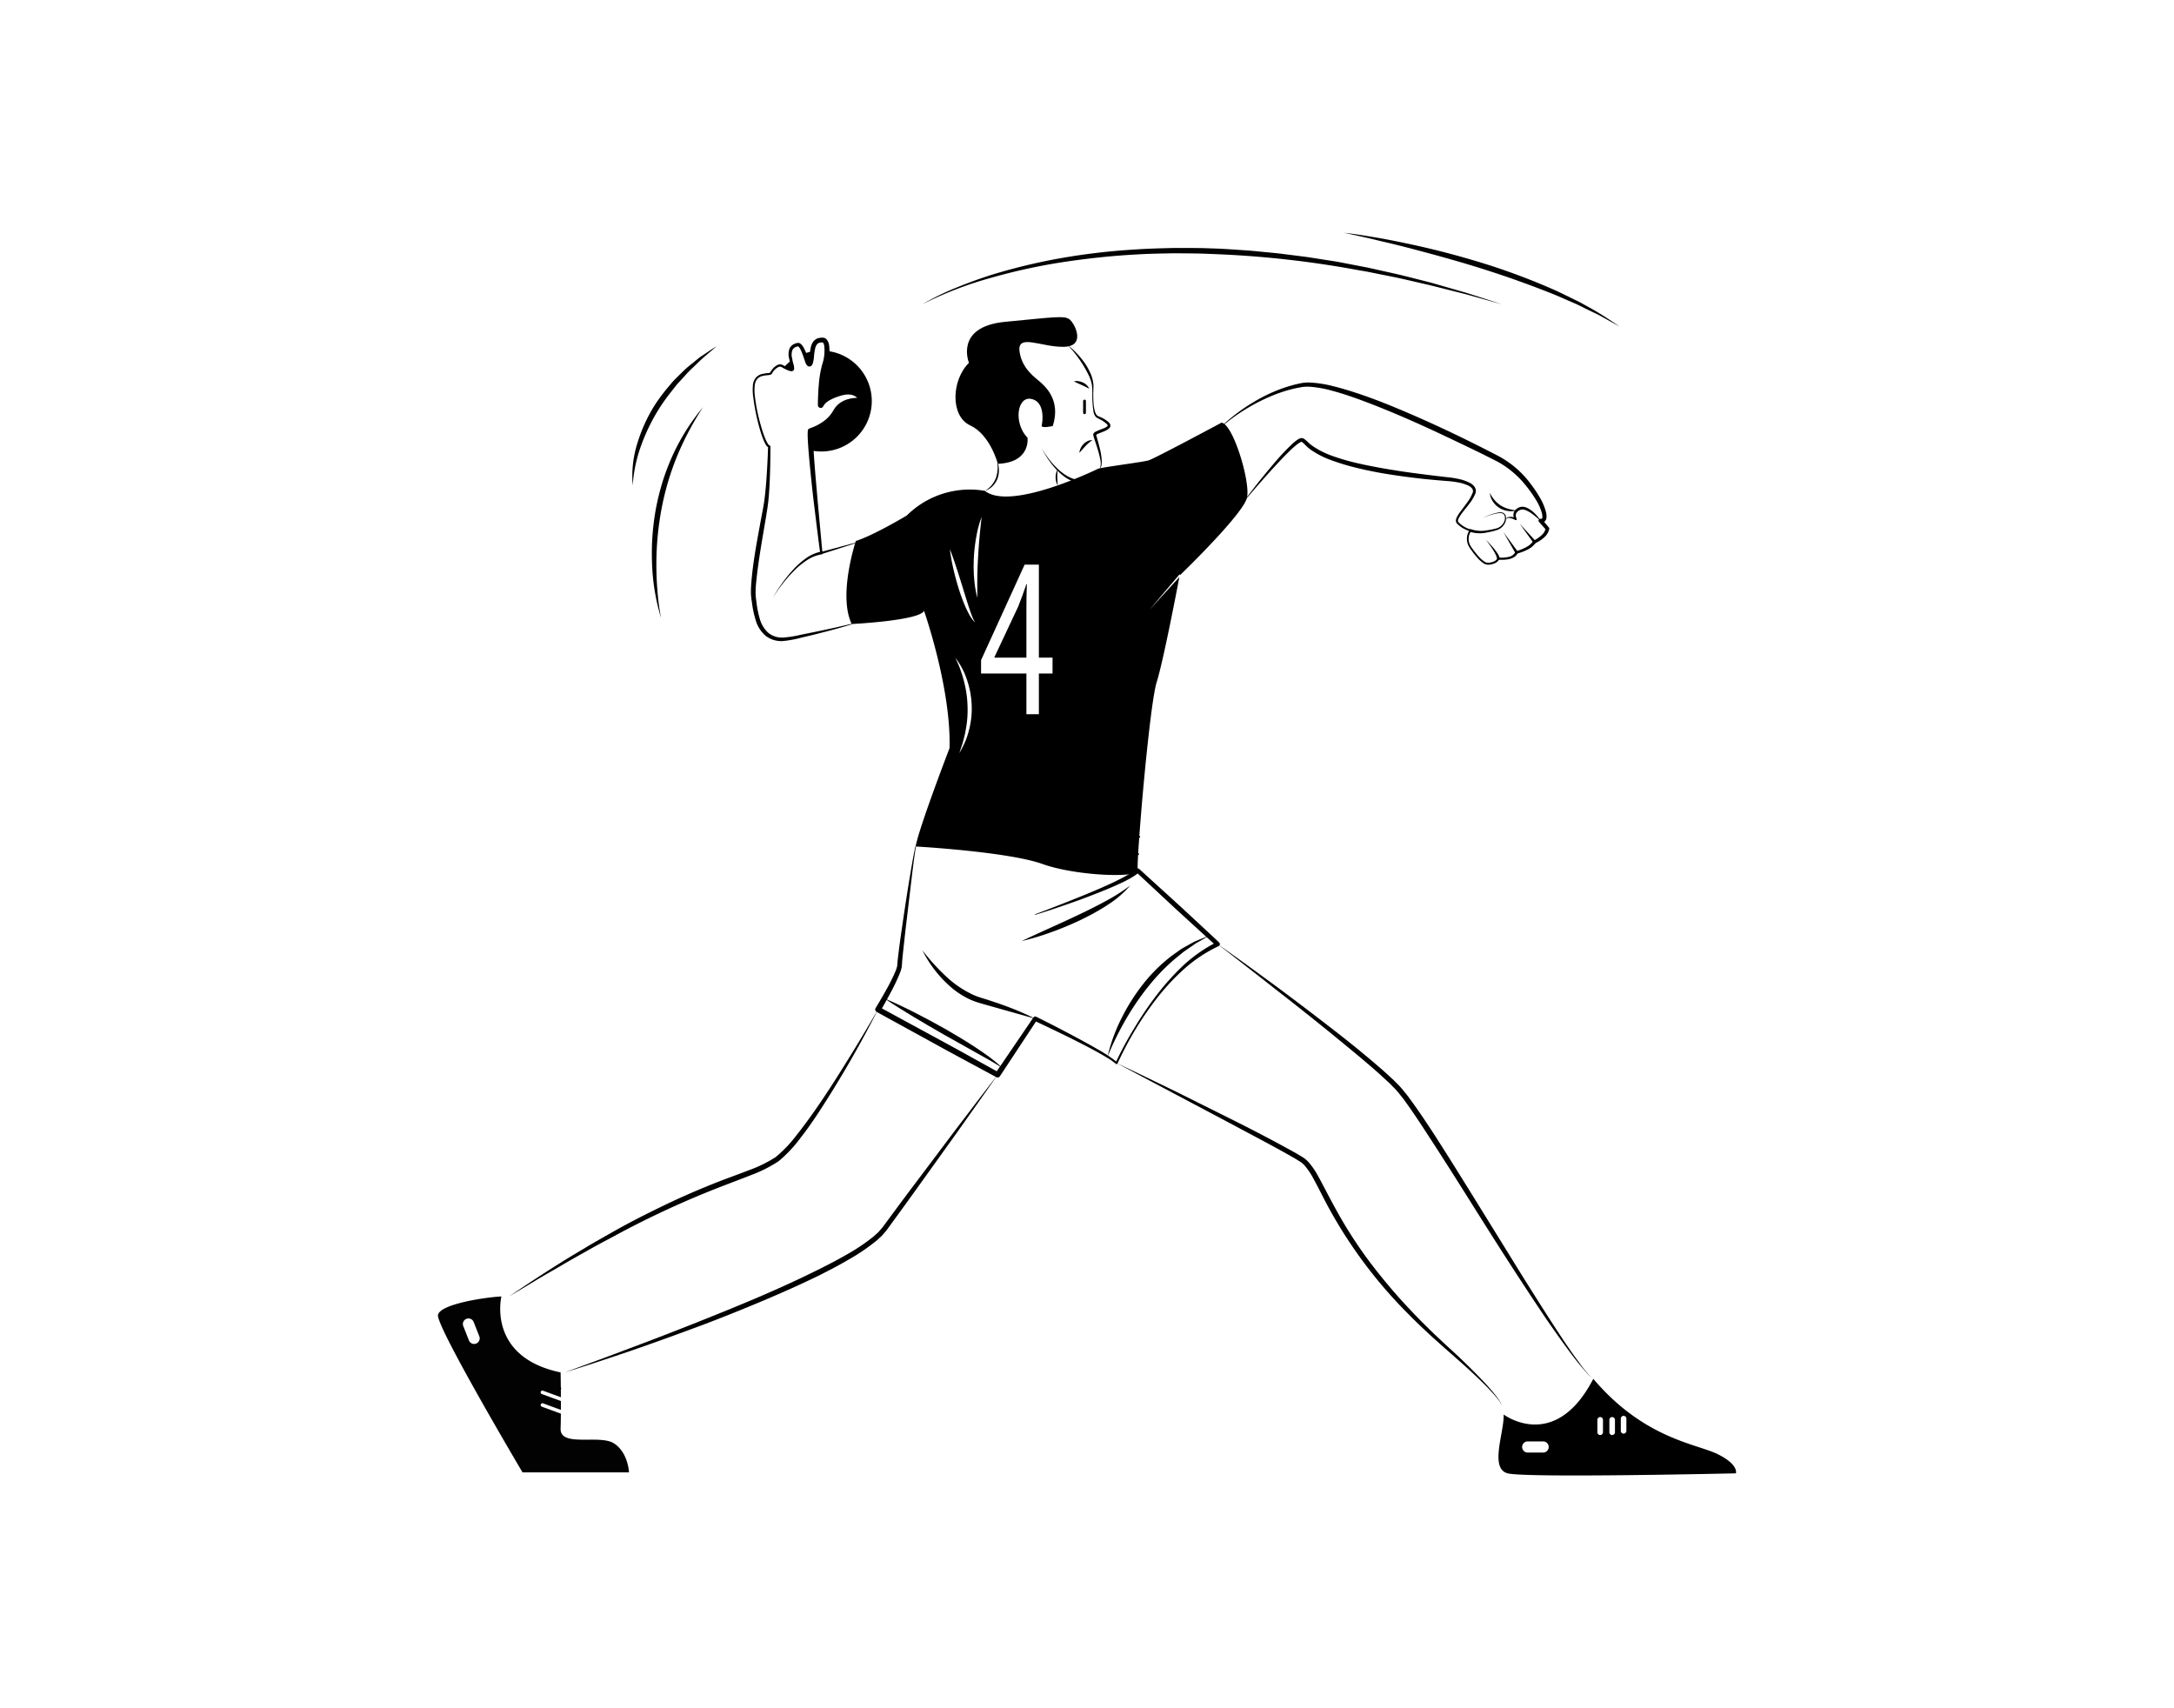 <svg id="Layer_1" data-name="Layer 1" xmlns="http://www.w3.org/2000/svg" viewBox="0 0 700 550"><title>throwing ball</title><path d="M330.491,188.091h.144q-.144,3.78-.144,7.56v16.077H320.191v-.144L327.885,195.21C328.757,192.987,329.523,190.908,330.491,188.091Z"/><path d="M393.334,136.075s-21.701,11.641-23.55,12.168c-1.859.527-14.295,2.118-16.144,2.645,0,0-28.121,13.835-36.523,7.147a28.771,28.771,0,0,0-25.141,7.943s-10.578,6.352-16.403,8.201c0,0-5.825,17.467-1.322,26.732,0,0,21.701-1.064,23.282-4.235,0,0,8.738,24.873,8.211,44.188,0,0-9.916,25.783-10.913,31.675,0,0,29.702,1.667,40.816,5.634,11.114,3.976,31.225,4.503,30.698,2.117-.537-2.376,3.698-52.974,6.084-60.62,2.185-7.013,6.592-30.104,7.31-33.86l-9.696,10.597,9.591-11.296a.264.264,0,0,1,.383-.029l.019.019c2.117-2.05,20.494-19.967,21.5-24.949C402.589,154.864,397.032,136.602,393.334,136.075ZM312.018,235.001a25.902,25.902,0,0,1-1.274,3.851,37.355,37.355,0,0,1-1.83,3.603c.364-1.303.881-2.529,1.207-3.813a36.722,36.722,0,0,0,.872-3.861,33.988,33.988,0,0,0,.527-7.818,35.036,35.036,0,0,0-1.169-7.761,38.73,38.73,0,0,0-2.759-7.445,23.938,23.938,0,0,1,3.765,7.138c.201.651.431,1.293.594,1.955l.46,1.993.297,2.022c.096.671.105,1.36.153,2.041A26.782,26.782,0,0,1,312.018,235.001Zm.929-35.776a12.346,12.346,0,0,1-.853-1.351,29.088,29.088,0,0,1-1.389-2.855,59.847,59.847,0,0,1-2.146-5.921c-.613-2.012-1.159-4.034-1.619-6.084a58.403,58.403,0,0,1-1.092-6.209c.776,1.964,1.447,3.948,2.098,5.931.671,1.983,1.265,3.976,1.897,5.96.613,1.993,1.217,3.986,1.849,5.959.144.498.335.977.489,1.476.153.498.335.987.517,1.466l.259.738.316.709a10.505,10.505,0,0,0,.719,1.38A6.945,6.945,0,0,1,312.948,199.225Zm1.744-13.318c-.057,2.165.01,4.331-.019,6.534a37.402,37.402,0,0,1-1.035-6.506c-.115-1.102-.096-2.194-.144-3.296.019-1.102.029-2.204.086-3.296a51.691,51.691,0,0,1,.786-6.544,35.815,35.815,0,0,1,1.696-6.362c-.479,4.359-.91,8.661-1.131,12.982C314.787,181.576,314.73,183.742,314.692,185.907Zm24.212,30.938h-4.398v13.117H330.491V216.844H315.889V212.552l14.027-30.756h4.589v29.932h4.398Z"/><path d="M297.006,305.963A66.862,66.862,0,0,0,304.279,314.043a33.2,33.2,0,0,0,8.697,6.076,19.498,19.498,0,0,0,2.432.971c.835.293,1.744.53,2.606.818,1.739.575,3.482,1.138,5.199,1.779a90.097,90.097,0,0,1,10.113,4.306l-10.545-2.973-5.257-1.484c-.881-.253-1.74-.479-2.635-.769a20.744,20.744,0,0,1-2.664-1.018,26.822,26.822,0,0,1-4.824-2.935,35.203,35.203,0,0,1-4.111-3.786A37.752,37.752,0,0,1,297.006,305.963Z"/><path d="M356.613,340.195a55.169,55.169,0,0,1,4.485-12.328,63.488,63.488,0,0,1,7.057-11.138,50.914,50.914,0,0,1,9.447-9.228l2.697-1.913c.948-.563,1.917-1.091,2.873-1.631l1.444-.788,1.522-.635q1.522-.629,3.045-1.214-1.41.849-2.819,1.657l-1.41.8-1.328.936c-.885.619-1.785,1.212-2.655,1.841l-2.497,2.043a63.703,63.703,0,0,0-8.916,9.25,85.756,85.756,0,0,0-7.229,10.676A100.97,100.97,0,0,0,356.613,340.195Z"/><path d="M284.781,321.463c3.408,1.42,6.725,3.016,10.003,4.682,3.284,1.656,6.512,3.418,9.714,5.228,3.188,1.834,6.352,3.715,9.43,5.743,1.547.999,3.061,2.057,4.554,3.144.728.576,1.486,1.095,2.183,1.715l1.05.908.944,1.023-1.112-.81-1.174-.717c-.769-.488-1.586-.919-2.374-1.38l-4.798-2.684-9.594-5.383c-3.176-1.836-6.36-3.661-9.501-5.565C290.961,325.472,287.836,323.537,284.781,321.463Z"/><path d="M333.298,294.367q8.434-3.166,16.761-6.58c2.767-1.152,5.529-2.319,8.224-3.606.681-.308,1.343-.65,2.008-.983.672-.325,1.326-.675,1.97-1.035l.974-.53.924-.581a12.709,12.709,0,0,0,1.684-1.253l.063-.05a.701.701,0,0,1,.907.03l12.937,11.767,6.412,5.944c2.129,1.99,4.284,3.953,6.392,5.966l.008.007a.712.712,0,0,1,.023,1.006.725.725,0,0,1-.218.156,46.425,46.425,0,0,0-10.53,6.858,72.828,72.828,0,0,0-8.764,9.197,105.026,105.026,0,0,0-7.283,10.467,112.014,112.014,0,0,0-5.964,11.269.332.332,0,0,1-.518.117l-.011-.01a21.632,21.632,0,0,0-3.009-2.09c-1.05-.651-2.14-1.25-3.224-1.852-2.174-1.2-4.386-2.337-6.605-3.46-4.441-2.238-8.942-4.371-13.436-6.493l.887-.243L321.938,346.536a.858.858,0,0,1-1.122.283l-.011-.006c-6.428-3.487-12.891-6.91-19.289-10.45L282.286,325.805l-.005-.003a.894.894,0,0,1-.353-1.214l.021-.035c1.172-1.921,2.315-3.879,3.409-5.851a61.167,61.167,0,0,0,2.988-6.008l.286-.76.218-.74.043-.316.026-.16.015-.228c.022-.298.033-.62.068-.897.115-1.146.255-2.274.394-3.405q.424-3.387.924-6.758.977-6.747,2.032-13.48c.755-4.483,1.437-8.97,2.393-13.429a.09.09,0,0,1,.176.033l-.002.01c-.747,4.464-1.228,8.992-1.777,13.496l-1.603,13.526-.747,6.764c-.116,1.126-.234,2.253-.324,3.369-.03.288-.03.534-.047.802l-.01.197-.026.263-.065.529-.244.899-.298.84a62.49,62.49,0,0,1-2.954,6.244c-1.071,2.021-2.179,4.008-3.337,5.986l-.338-1.252,19.273,10.479c6.436,3.473,12.807,7.063,19.214,10.588l-1.133.277,12.241-17.971.007-.01a.695.695,0,0,1,.88-.233c4.481,2.2,8.901,4.505,13.298,6.863,2.194,1.188,4.386,2.378,6.543,3.641a45.379,45.379,0,0,1,6.281,4.181l-.529.107a112.522,112.522,0,0,1,6.103-11.285,109.23,109.23,0,0,1,7.206-10.611,80.988,80.988,0,0,1,8.615-9.547,47.477,47.477,0,0,1,10.633-7.376l-.187,1.169c-2.18-1.935-4.315-3.919-6.475-5.876l-6.455-5.898-12.798-11.917.97-.02a13.764,13.764,0,0,1-1.933,1.419l-.99.606-1.011.535c-.669.369-1.355.696-2.043,1.009-.686.32-1.37.647-2.065.939-2.762,1.223-5.568,2.315-8.377,3.391-2.807,1.083-5.646,2.076-8.49,3.047-2.844.973-5.696,1.919-8.57,2.8a.09.09,0,0,1-.058-.17Z"/><path d="M328.96,302.986c5.968-2.845,11.985-5.427,17.885-8.251q4.446-2.067,8.751-4.388a60.689,60.689,0,0,0,8.295-5.223,32.455,32.455,0,0,1-7.577,6.427c-1.373.945-2.837,1.722-4.269,2.562-1.467.769-2.936,1.538-4.432,2.244-2.998,1.402-6.046,2.688-9.16,3.792A80.166,80.166,0,0,1,328.96,302.986Z"/><line x1="380.035" y1="185.102" x2="379.738" y2="185.811" fill="none"/><path d="M351.366,272.098c-2.924,0-4.92-.192-4.967-.196a.275.275,0,0,1-.247-.301.264.264,0,0,1,.301-.247c.12.012,11.874,1.141,20.281-2.168a.276.276,0,1,1,.202.513C361.874,271.69,355.631,272.098,351.366,272.098Z"/><path d="M349.81,276.415a41.197,41.197,0,0,1-11.006-1.15c-8.397-2.538-23.479-2.443-23.636-2.446h-.002a.276.276,0,0,1-.002-.552c.142.006,15.323-.092,23.799,2.47,8.38,2.533,27.278.016,27.468-.009a.276.276,0,1,1,.075.546A144.772,144.772,0,0,1,349.81,276.415Z"/><path d="M317.118,158.037a8.123,8.123,0,0,0,3.548-4.137,9.973,9.973,0,0,0,.543-2.699c.051-.463.004-.932.014-1.403-.023-.47-.085-.939-.102-1.42.139.455.255.921.371,1.39.046.477.141.956.141,1.441a7.935,7.935,0,0,1-.451,2.884,6.789,6.789,0,0,1-1.604,2.449A6.01,6.01,0,0,1,317.118,158.037Z"/><path d="M335.411,144.309a29.812,29.812,0,0,0,2.247,3.381,26.354,26.354,0,0,0,2.672,3.03,18.153,18.153,0,0,0,3.149,2.458,11.27,11.27,0,0,0,3.642,1.383l.018.003a.449.449,0,1,1-.158.884l-.024-.005a12.036,12.036,0,0,1-3.839-1.697,18.691,18.691,0,0,1-3.11-2.712,26.671,26.671,0,0,1-2.533-3.213A29.911,29.911,0,0,1,335.411,144.309Z"/><path d="M330.846,140.935s1.15,7.962-9.547,8.397c0,0-2.46-9.389-8.911-12.367s-6.053-14.588-.397-20.145c0,0-4.763-11.611,11.611-13.198s18.954-1.985,20.641-.893,5.656,8.733-1.588,8.931-15.084-4.366-14.389,1.389,5.359,8.733,6.649,9.924,6.832,5.642,4.069,14.191c0,0-3.87.893-3.572-.198s1.191-7.641-3.374-8.534S326.281,136.271,330.846,140.935Z"/><path d="M345.796,122.799a3.566,3.566,0,0,1,1.455-.065,5.151,5.151,0,0,1,1.393.407,4.004,4.004,0,0,1,2.073,1.991c-.463-.197-.847-.422-1.254-.612-.401-.192-.788-.392-1.192-.564C347.474,123.579,346.666,123.257,345.796,122.799Z"/><path d="M344.226,111.441a28.016,28.016,0,0,1,4.141,4.244,20.046,20.046,0,0,1,3.02,5.154,12.366,12.366,0,0,1,.677,2.942c.047,1.026-.034,1.995-.048,2.977-.014.981.013,1.962.086,2.938a12.748,12.748,0,0,0,.484,2.857,3.007,3.007,0,0,0,.633,1.169,1.431,1.431,0,0,0,.518.318l.681.305a9.099,9.099,0,0,1,2.604,1.643,1.743,1.743,0,0,1,.484.825,1.123,1.123,0,0,1-.034.605,1.477,1.477,0,0,1-.304.45,4.639,4.639,0,0,1-1.379.881c-.909.429-1.911.71-2.65,1.127a.861.861,0,0,0-.183.131s-.038.034-.004-.011a.065.065,0,0,0-.003-.052l.01.047a2.248,2.248,0,0,0,.061.283l.09.343.4,1.411c.262.95.516,1.907.738,2.873a21.267,21.267,0,0,1,.464,2.948,7.31,7.31,0,0,1-.005,1.504,2.912,2.912,0,0,1-.464,1.431.044.044,0,0,1-.078-.043l.004-.008a5.006,5.006,0,0,0,.093-2.829,26.143,26.143,0,0,0-.693-2.829c-.27-.936-.572-1.865-.885-2.794-.159-.465-.311-.929-.457-1.409l-.107-.367a2.711,2.711,0,0,1-.096-.436l-.015-.135a1.274,1.274,0,0,1,.046-.23.787.787,0,0,1,.186-.32,1.673,1.673,0,0,1,.393-.322,28.452,28.452,0,0,1,2.774-1.169,3.915,3.915,0,0,0,1.121-.647c.138-.141.142-.155.126-.263a.938.938,0,0,0-.255-.425,9.522,9.522,0,0,0-2.3-1.578l-.647-.334a2.089,2.089,0,0,1-.684-.512,3.52,3.52,0,0,1-.656-1.452,32.957,32.957,0,0,1-.388-5.927l-.03-1.476c-.005-.498-.089-.962-.128-1.438a12.463,12.463,0,0,0-.876-2.728,38.564,38.564,0,0,0-6.527-9.608.045.045,0,0,1,.002-.064A.047.047,0,0,1,344.226,111.441Z"/><path d="M349.204,133.346a.449.449,0,0,1-.449-.449v-3.772a.449.449,0,0,1,.898,0v3.772A.449.449,0,0,1,349.204,133.346Z"/><path d="M351.725,141.746a11.643,11.643,0,0,0-2.202,1.858c-.335.33-.632.701-.962,1.059-.321.367-.636.748-1.026,1.118a4.853,4.853,0,0,1,1.34-2.798A4.57,4.57,0,0,1,350.164,142.04,2.723,2.723,0,0,1,351.725,141.746Z"/><path d="M274.27,200.995c-3.587,1.136-7.228,2.07-10.869,3.009-1.821.466-3.649.902-5.481,1.324a36.189,36.189,0,0,1-5.622,1.05,8.208,8.208,0,0,1-5.696-1.608,10.377,10.377,0,0,1-3.24-4.963,32.648,32.648,0,0,1-1.222-5.621l-.202-1.395c-.068-.461-.093-.987-.139-1.479-.02-.975-.003-1.938.06-2.888.527-7.59,2.046-14.96,3.377-22.349.354-1.847.72-3.672.945-5.509.235-1.845.402-3.708.546-5.574.283-3.732.466-7.482.588-11.227l.291.369a1.873,1.873,0,0,1-.962-.876,8.499,8.499,0,0,1-.526-.965c-.304-.652-.554-1.315-.789-1.983-.468-1.335-.85-2.69-1.201-4.052a69.151,69.151,0,0,1-1.578-8.285,16.28,16.28,0,0,1-.093-4.269,4.459,4.459,0,0,1,.877-2.048,3.746,3.746,0,0,1,1.9-1.2,12.224,12.224,0,0,1,2.121-.339c.331-.038.675-.113.657-.22a5.167,5.167,0,0,1,.619-.942,5.056,5.056,0,0,1,1.718-1.447,1.867,1.867,0,0,1,1.271-.152l.323.127.232.118.464.236a.387.387,0,0,1,.211.339l0.0.008 0.0.009-.211-.347a13.81,13.81,0,0,0,1.434.641,3.073,3.073,0,0,0,.678.176c.09.009.171-.014.137-.004a.126.126,0,0,0-.047.044.222.222,0,0,0,.015-.069,6.016,6.016,0,0,0-.327-1.406,12.825,12.825,0,0,1-.387-1.612,5.251,5.251,0,0,1,.13-3.501,3.054,3.054,0,0,1,1.383-1.342,4.309,4.309,0,0,1,.887-.307,2.024,2.024,0,0,1,.582-.06,1.395,1.395,0,0,1,.633.261,4.397,4.397,0,0,1,1.134,1.492c.266.506.488,1.015.698,1.527.209.511.401,1.024.588,1.534l.278.756a3.18,3.18,0,0,0,.27.611.721.721,0,0,0,.114.144.3.3,0,0,0-.181-.066.487.487,0,0,0-.301.079c-.073.075-.009-.001.015-.076a2.843,2.843,0,0,0,.093-.298,10.501,10.501,0,0,0,.229-1.495,16.901,16.901,0,0,1,.441-3.336,4.456,4.456,0,0,1,.864-1.711,3.07,3.07,0,0,1,1.815-1.029,5.965,5.965,0,0,1,.932-.081l.214-.002a1.576,1.576,0,0,1,.409.061,1.647,1.647,0,0,1,.657.371,3.521,3.521,0,0,1,.914,1.863,14.896,14.896,0,0,1-.597,6.785,33.484,33.484,0,0,0-.967,6.223c-.162,2.119-.228,4.273-.21,6.389l-1.738-.349a5.086,5.086,0,0,1,1.152-1.581,8.578,8.578,0,0,1,1.42-1.082,13.211,13.211,0,0,1,1.511-.812,15.446,15.446,0,0,1,1.595-.638l-.063.022,1.244-.431c.43-.112.867-.217,1.306-.307a8.214,8.214,0,0,1,2.782.003,5.91,5.91,0,0,1,2.633,1.213,5.663,5.663,0,0,1,1.737,2.393.91.91,0,0,1-.969,1.232l-.082-.012a10.212,10.212,0,0,0-4.578.379,5.742,5.742,0,0,0-3.315,2.804,12.67,12.67,0,0,1-3.734,3.987,17.027,17.027,0,0,1-4.848,2.372l.635-.727a11.921,11.921,0,0,0-.065,1.44c0.0.509.012,1.026.029,1.543.034,1.035.089,2.076.151,3.116l.002.057c.16,2.643.378,5.47.604,8.2l.718,8.259,1.52,16.52-.455-.301,10.977-2.95a.09.09,0,0,1,.051.172l-10.827,3.462a.349.349,0,0,1-.439-.226l-.013-.055-.003-.019c-.392-2.74-.722-5.486-1.075-8.231l-1.011-8.24c-.335-2.747-.62-5.5-.908-8.254-.282-2.777-.551-5.46-.775-8.336l.002.057c-.084-1.049-.16-2.1-.216-3.158-.028-.529-.05-1.06-.061-1.598a13.121,13.121,0,0,1,.051-1.698.843.843,0,0,1,.573-.707l.062-.02a16.544,16.544,0,0,0,4.274-2.152,10.856,10.856,0,0,0,3.191-3.421c.206-.325.489-.811.772-1.179a7.098,7.098,0,0,1,1.019-1.051,7.677,7.677,0,0,1,2.502-1.414,11.975,11.975,0,0,1,5.514-.477l-1.052,1.22a4.147,4.147,0,0,0-.462-.812,3.948,3.948,0,0,0-2.481-1.522,6.337,6.337,0,0,0-2.115.014l-1.091.248-1.086.363-.064.022a13.75,13.75,0,0,0-1.381.538,11.392,11.392,0,0,0-1.315.687,4.76,4.76,0,0,0-1.88,1.81l-.017.036a.903.903,0,0,1-1.721-.385c.006-2.203.098-4.369.288-6.555a35.022,35.022,0,0,1,1.101-6.548,13.751,13.751,0,0,0,.648-5.997,2.248,2.248,0,0,0-.414-1.039.185.185,0,0,1-.036-.031c.003-.008.007.007.011-.004l-.191-.002a4.472,4.472,0,0,0-.681.042,1.541,1.541,0,0,0-.957.51,3.029,3.029,0,0,0-.592,1.154,16.013,16.013,0,0,0-.45,3.067,11.684,11.684,0,0,1-.299,1.698,4.057,4.057,0,0,1-.16.47,1.501,1.501,0,0,1-.417.598.914.914,0,0,1-.666.211.992.992,0,0,1-.542-.233,1.901,1.901,0,0,1-.395-.481,4.289,4.289,0,0,1-.371-.873l-.259-.773c-.17-.51-.342-1.014-.527-1.508-.185-.494-.382-.981-.605-1.438a3.571,3.571,0,0,0-.748-1.112c-.17-.082.021-.078-.32-.031a3.229,3.229,0,0,0-.647.202,1.979,1.979,0,0,0-.93.844,4.326,4.326,0,0,0-.118,2.842,11.954,11.954,0,0,0,.329,1.545,5.748,5.748,0,0,1,.313,1.753,1.072,1.072,0,0,1-.09.32.764.764,0,0,1-.309.342,1.099,1.099,0,0,1-.652.105,3.79,3.79,0,0,1-.882-.245,14.517,14.517,0,0,1-1.505-.718l-.007-.004a.384.384,0,0,1-.204-.344l0-.009.211.347-.466-.252-.233-.126c-.058-.022-.11-.043-.164-.069a1.134,1.134,0,0,0-.773.091,4.402,4.402,0,0,0-1.489,1.207,4.351,4.351,0,0,0-.543.801,1.125,1.125,0,0,1-.272.333,1.639,1.639,0,0,1-.333.146,3.701,3.701,0,0,1-.572.103,11.732,11.732,0,0,0-2.023.299,3.119,3.119,0,0,0-1.605.984,3.861,3.861,0,0,0-.765,1.761,15.854,15.854,0,0,0,.06,4.1,58.683,58.683,0,0,0,1.631,8.191c.365,1.344.76,2.681,1.235,3.983.238.65.491,1.294.787,1.908a7.823,7.823,0,0,0,.489.872,1.431,1.431,0,0,0,.53.542.38.38,0,0,1,.292.37c-.003,3.763-.067,7.521-.232,11.285-.087,1.882-.197,3.764-.379,5.651-.175,1.897-.491,3.768-.787,5.619-1.243,7.399-2.621,14.802-3.286,22.193-.072.923-.098,1.837-.091,2.74.04.443.045.857.108,1.326l.184,1.395a31.334,31.334,0,0,0,1.097,5.386,9.454,9.454,0,0,0,2.729,4.397,7.001,7.001,0,0,0,4.851,1.492,35.557,35.557,0,0,0,5.459-.862l5.515-1.123c3.675-.757,7.342-1.561,10.987-2.449a.09.09,0,0,1,.11.064A.092.092,0,0,1,274.27,200.995Z"/><path d="M248.844,192.438a52.957,52.957,0,0,1,2.951-4.587,43.76,43.76,0,0,1,3.432-4.257,25.105,25.105,0,0,1,4.078-3.69,12.634,12.634,0,0,1,5.092-2.3.449.449,0,0,1,.152.886l-.017.003-.013.002a11.881,11.881,0,0,0-4.834,1.967,24.554,24.554,0,0,0-4.133,3.444,43.457,43.457,0,0,0-3.577,4.081A52.901,52.901,0,0,0,248.844,192.438Z"/><path d="M254.713,116.127c.341,1.473.745,2.326.512,2.775-.242.503-1.59-.099-2.766-.709v-.009A16.333,16.333,0,0,1,254.713,116.127Z"/><path d="M261.484,113.846c-.305,4.364-.997,3.673-1.392,2.973-.18-.323-.584-1.661-1.105-2.981a15.394,15.394,0,0,1,2.559-.692C261.52,113.37,261.502,113.603,261.484,113.846Z"/><path d="M280.702,129.13A16.244,16.244,0,0,1,264.457,145.366a16.699,16.699,0,0,1-3.305-.332v-.009a43.47,43.47,0,0,1-.171-6.277s5.657-1.581,8.136-6.151c2.488-4.562,8.738-3.466,8.738-3.466s-1.652-4.966-8.468-2.29c0,0-4.14,1.293-5.128,3.574,0,0-.099-8.235,1.293-12.895a17.474,17.474,0,0,0,.763-4.526A16.238,16.238,0,0,1,280.702,129.13Z"/><path d="M401.464,160.098q4.508-5.977,9.395-11.664a75.169,75.169,0,0,1,5.184-5.465,16.395,16.395,0,0,1,1.494-1.237,4.946,4.946,0,0,1,.917-.536,1.79,1.79,0,0,1,.698-.152,1.493,1.493,0,0,1,.257.037,1.244,1.244,0,0,1,.173.061,1.563,1.563,0,0,1,.294.142,11.882,11.882,0,0,1,1.515,1.303,14.084,14.084,0,0,0,1.4,1.113,27.501,27.501,0,0,0,6.525,3.199,69,69,0,0,0,7.097,2.08c4.816,1.14,9.712,1.981,14.621,2.744,2.456.373,4.921.698,7.389,1.003q3.699.485,7.409.897a31.682,31.682,0,0,1,3.76.57,14.4,14.4,0,0,1,3.667,1.265,4.267,4.267,0,0,1,1.587,1.371,2.328,2.328,0,0,1,.151,2.202,14.28,14.28,0,0,1-1.994,3.291c-.762,1.003-1.57,1.956-2.302,2.947a11.158,11.158,0,0,0-.984,1.517,2.45,2.45,0,0,0-.269.771.771.771,0,0,0,.023.322.733.733,0,0,0,.183.286,8.394,8.394,0,0,0,2.958,1.987c.279.124.563.24.846.344l.053.019.025.009c.312.896.078.262.144.468l-.059.092-.119.184c-.066.13-.147.253-.202.389a4.399,4.399,0,0,0-.413,1.696,4.305,4.305,0,0,0,.274,1.727,6.75,6.75,0,0,0,.918,1.541,25.834,25.834,0,0,0,2.331,2.865,9.347,9.347,0,0,0,1.359,1.191,2.251,2.251,0,0,0,1.528.52,5.219,5.219,0,0,0,1.7-.42,2.345,2.345,0,0,0,1.168-1.046l.007-.018a.345.345,0,0,1,.349-.207,9.817,9.817,0,0,0,3.146-.188,3.099,3.099,0,0,0,2.29-1.626.388.388,0,0,1,.252-.231l.027-.008a15.574,15.574,0,0,0,3.057-1.227,6.193,6.193,0,0,0,2.373-2.007.504.504,0,0,1,.203-.186l.019-.009a10.435,10.435,0,0,0,2.412-1.639,4.05,4.05,0,0,0,1.378-2.263l.136.474-2.266-2.551a.615.615,0,0,1,.451-1.023l.188-.002c.315-.004.376-.005.448-.511a5.193,5.193,0,0,0-.268-1.644,16.808,16.808,0,0,0-1.469-3.373,42.451,42.451,0,0,0-4.391-6.113,30.108,30.108,0,0,0-5.531-5.005,29.525,29.525,0,0,0-3.186-1.948l-3.413-1.715c-4.58-2.281-9.205-4.469-13.829-6.655-4.625-2.182-9.282-4.297-13.981-6.303-4.703-1.994-9.44-3.906-14.238-5.62-2.401-.849-4.823-1.633-7.271-2.291a36.756,36.756,0,0,0-7.4-1.33,14.607,14.607,0,0,0-1.822.031c-.574.055-1.227.194-1.837.297-1.237.242-2.463.548-3.679.896a49.679,49.679,0,0,0-7.099,2.72,61.689,61.689,0,0,0-12.929,8.116l-.004.003a.09.09,0,0,1-.117-.136,60.322,60.322,0,0,1,12.667-8.764,50.687,50.687,0,0,1,7.151-3.005c1.235-.398,2.486-.753,3.755-1.044.648-.13,1.246-.284,1.945-.377a14.265,14.265,0,0,1,2.015-.095,38.07,38.07,0,0,1,7.729,1.225c2.514.623,4.986,1.371,7.432,2.181,4.898,1.61,9.683,3.503,14.416,5.503,9.469,3.996,18.755,8.384,27.889,13.063,1.148.589,2.273,1.154,3.435,1.774a31.266,31.266,0,0,1,3.344,2.095,30.858,30.858,0,0,1,5.77,5.354,43.817,43.817,0,0,1,4.44,6.443,18.145,18.145,0,0,1,1.52,3.691,6.12,6.12,0,0,1,.271,2.14,1.937,1.937,0,0,1-.591,1.287,1.514,1.514,0,0,1-.736.351,1.793,1.793,0,0,1-.759-.024l.639-1.025,2.199,2.608.013.016a.564.564,0,0,1,.123.458,5.137,5.137,0,0,1-1.812,2.889,10.351,10.351,0,0,1-1.307.969,11.775,11.775,0,0,1-1.427.773l.222-.195a7.092,7.092,0,0,1-2.802,2.293,16.397,16.397,0,0,1-3.279,1.22l.278-.238a3.116,3.116,0,0,1-1.233,1.387,5.237,5.237,0,0,1-1.646.638,10.997,10.997,0,0,1-3.395.13l.357-.225a2.892,2.892,0,0,1-1.528,1.424,5.841,5.841,0,0,1-1.915.459,2.859,2.859,0,0,1-1.934-.645,9.907,9.907,0,0,1-1.438-1.282,26.346,26.346,0,0,1-2.358-2.953,7.265,7.265,0,0,1-.969-1.673,5.149,5.149,0,0,1-.322-1.939,4.969,4.969,0,0,1,.442-1.918c.061-.154.149-.295.223-.443l.131-.211.066-.105c.067.193-.127-.469.155.425l-.03-.01-.057-.02c-.303-.107-.597-.223-.89-.349a8.946,8.946,0,0,1-3.216-2.123,1.362,1.362,0,0,1-.307-.499,1.424,1.424,0,0,1-.057-.601,3.063,3.063,0,0,1,.323-.993,11.738,11.738,0,0,1,1.025-1.631c.744-1.018,1.522-1.991,2.233-2.999a13.532,13.532,0,0,0,1.779-3.138,1.373,1.373,0,0,0-.11-1.369,3.341,3.341,0,0,0-1.259-.992,13.483,13.483,0,0,0-3.419-1.053,30.372,30.372,0,0,0-3.646-.438q-3.736-.296-7.465-.673c-2.483-.283-4.964-.586-7.441-.937-2.477-.349-4.951-.731-7.414-1.188-2.459-.479-4.913-.998-7.348-1.617a70.456,70.456,0,0,1-7.224-2.212,28.479,28.479,0,0,1-6.816-3.46,15.397,15.397,0,0,1-1.489-1.258,13.059,13.059,0,0,0-1.266-1.185c-.063-.055-.228-.099-.142-.084a.744.744,0,0,0-.208.051,3.858,3.858,0,0,0-.703.39,15.327,15.327,0,0,0-1.417,1.106c-1.844,1.613-3.565,3.419-5.26,5.232-3.401,3.629-6.669,7.396-9.918,11.176a.09.09,0,0,1-.127.011A.091.091,0,0,1,401.464,160.098Z"/><path d="M477.317,166.835a18.242,18.242,0,0,1,5.271-1.852,2.716,2.716,0,0,1,1.441.139,1.706,1.706,0,0,1,.857,1.201,3.555,3.555,0,0,1-.74,2.773,4.618,4.618,0,0,1-1.048,1.027,4.452,4.452,0,0,1-1.338.607,22.643,22.643,0,0,1-2.751.665,10.882,10.882,0,0,1-5.75-.185.449.449,0,0,1,.32-.84l.02.008.037.016a10.261,10.261,0,0,0,5.269.335,22.045,22.045,0,0,0,2.699-.539,3.757,3.757,0,0,0,2.187-1.369,3.175,3.175,0,0,0,.767-2.431,1.41,1.41,0,0,0-.651-1.019,2.489,2.489,0,0,0-1.297-.167A18.162,18.162,0,0,0,477.317,166.835Z"/><path d="M496.271,167.927c-.779-.73-1.573-1.427-2.398-2.066a10.484,10.484,0,0,0-2.589-1.588,2.895,2.895,0,0,0-1.333-.222,2.94,2.94,0,0,0-1.203.556,1.735,1.735,0,0,0-.664,1.049,2.293,2.293,0,0,0,.226,1.301l.019.037a.323.323,0,0,1-.142.435.327.327,0,0,1-.306-.007,5.262,5.262,0,0,0-1.589-.619,1.687,1.687,0,0,0-.833.015,1.326,1.326,0,0,0-.683.513,1.266,1.266,0,0,1,.6-.712,1.983,1.983,0,0,1,.949-.211,4.706,4.706,0,0,1,1.864.435l-.429.464a2.77,2.77,0,0,1-.462-1.748,2.43,2.43,0,0,1,.9-1.626,3.547,3.547,0,0,1,1.644-.769,3.743,3.743,0,0,1,1.766.31,9.046,9.046,0,0,1,2.666,1.935A14.719,14.719,0,0,1,496.271,167.927Z"/><path d="M478.409,173.782a35.514,35.514,0,0,1,2.513,2.708,17.851,17.851,0,0,1,1.125,1.494,6.016,6.016,0,0,1,.872,1.767.45.45,0,1,1-.869.235.433.433,0,0,1-.011-.056l-.002-.011a5.323,5.323,0,0,0-.572-1.597,17.295,17.295,0,0,0-.906-1.568A35.305,35.305,0,0,0,478.409,173.782Z"/><path d="M484.065,171.297l4.643,6.309a.45.45,0,0,1-.724.533.457.457,0,0,1-.028-.043Z"/><path d="M489.324,168.622l5.112,5.571a.45.45,0,1,1-.663.608.511.511,0,0,1-.034-.041Z"/><path d="M479.699,158.698a11.696,11.696,0,0,0,1.515,2.296,8.517,8.517,0,0,0,1.991,1.739,7.168,7.168,0,0,0,1.163.622l.612.264c.215.06.428.128.642.2.424.162.879.206,1.325.33.452.089.914.134,1.385.242a11.412,11.412,0,0,1-1.418.198,7.907,7.907,0,0,1-1.445-.086,6.969,6.969,0,0,1-2.749-1.014,6.673,6.673,0,0,1-2.07-2.082A5.964,5.964,0,0,1,479.699,158.698Z"/><path d="M181.821,441.863c6.853-2.507,13.708-4.999,20.521-7.601q10.248-3.825,20.416-7.849c13.542-5.383,27.068-10.863,40.095-17.327,3.252-1.616,6.496-3.257,9.625-5.077a61.608,61.608,0,0,0,8.937-6.013l.974-.893.488-.446.421-.487.84-.976.814-1.1,3.256-4.399q3.243-4.407,6.547-8.77l13.158-17.493c4.439-5.792,8.827-11.62,13.308-17.378-4.154,6.001-8.401,11.932-12.599,17.899l-12.75,17.784q-3.18,4.45-6.406,8.868l-3.221,4.421-.805,1.105-.932,1.108-.471.549-.517.482-1.036.963a63.078,63.078,0,0,1-9.144,6.26c-3.165,1.87-6.42,3.554-9.691,5.2-6.581,3.21-13.276,6.15-20.017,8.966-6.747,2.802-13.527,5.517-20.38,8.037q-10.268,3.808-20.613,7.389C195.72,437.411,188.804,439.739,181.821,441.863Z"/><path d="M282.717,325.017a347.371,347.371,0,0,1-19.486,33.699c-1.802,2.707-3.67,5.378-5.699,7.942a42.651,42.651,0,0,1-6.805,7.195,43.201,43.201,0,0,1-8.855,4.469c-3.033,1.207-6.064,2.325-9.08,3.501a297.329,297.329,0,0,0-35.195,16.241c-2.853,1.527-5.72,3.03-8.529,4.642-2.821,1.588-5.656,3.155-8.437,4.817-2.795,1.637-5.633,3.205-8.394,4.901q-4.155,2.522-8.345,4.994c5.368-3.638,10.788-7.203,16.286-10.65,2.735-1.746,5.539-3.379,8.325-5.045,2.774-1.687,5.61-3.267,8.433-4.871,5.643-3.217,11.445-6.152,17.305-8.965,5.858-2.819,11.849-5.377,17.906-7.737,3.034-1.153,6.095-2.254,9.095-3.419a42.032,42.032,0,0,0,8.506-4.181,41.346,41.346,0,0,0,6.571-6.855c1.999-2.516,3.914-5.116,5.778-7.754,3.716-5.287,7.206-10.745,10.608-16.256C276.147,336.195,279.442,330.614,282.717,325.017Z"/><path d="M512.392,443.642a90.702,90.702,0,0,1-7.417-9.007c-2.336-3.116-4.547-6.317-6.782-9.504-4.362-6.444-8.621-12.956-12.837-19.492-8.433-13.07-16.53-26.355-25.029-39.354-2.102-3.262-4.227-6.512-6.445-9.675l-1.678-2.359c-.566-.779-1.182-1.494-1.77-2.245a22.038,22.038,0,0,0-1.923-2.113l-1.001-1.025-1.06-.985c-5.65-5.267-11.73-10.126-17.725-15.058q-9.043-7.35-18.261-14.495c-6.095-4.826-12.257-9.567-18.391-14.349,6.376,4.455,12.645,9.058,18.924,13.649q9.361,6.963,18.587,14.114c3.076,2.384,6.125,4.804,9.124,7.29,1.494,1.251,3.009,2.474,4.475,3.763l2.214,1.914,2.169,1.978,1.082.993,1.044,1.053a23.296,23.296,0,0,1,2.013,2.181c.617.774,1.274,1.531,1.856,2.32l1.719,2.38c2.266,3.188,4.425,6.429,6.55,9.692,4.213,6.548,8.321,13.153,12.419,19.762l12.269,19.836q6.107,9.932,12.403,19.741c2.118,3.255,4.216,6.527,6.437,9.713,1.073,1.621,2.242,3.169,3.392,4.734C509.851,440.7,511.168,442.126,512.392,443.642Z"/><path d="M359.525,342.284c6.434,3.007,12.807,6.136,19.202,9.224l19.065,9.504c6.35,3.187,12.641,6.464,18.874,9.933q1.168.64,2.329,1.364a9.628,9.628,0,0,1,2.255,1.757,24.192,24.192,0,0,1,3.132,4.541c1.751,3.139,3.313,6.308,5.021,9.403A142.448,142.448,0,0,0,440.714,405.884a179.975,179.975,0,0,0,13.688,16.172c2.414,2.586,4.937,5.069,7.48,7.533l3.875,3.628q1.981,1.789,3.924,3.613c2.574,2.452,5.117,4.938,7.567,7.516,1.222,1.291,2.429,2.6,3.567,3.969.565.687,1.111,1.392,1.618,2.125a6.009,6.009,0,0,1,1.136,2.392,5.952,5.952,0,0,0-1.246-2.312c-.54-.701-1.117-1.372-1.713-2.027-1.186-1.314-2.434-2.573-3.7-3.812-2.538-2.474-5.166-4.855-7.823-7.201l-3.997-3.504-3.982-3.559c-2.612-2.416-5.208-4.854-7.699-7.402a150.372,150.372,0,0,1-25.583-34.151c-1.698-3.134-3.254-6.347-4.938-9.42a22.715,22.715,0,0,0-2.856-4.234,7.957,7.957,0,0,0-1.922-1.507q-1.092-.694-2.255-1.343c-6.135-3.506-12.457-6.755-18.697-10.128Z"/><path d="M513.022,443.927v.01c-.431-.498-.853-1.025-1.284-1.552Z"/><path d="M553.004,468.158c-6.784-3.334-23.608-4.896-39.982-24.221-12.379,23.905-28.868,11.488-28.868,11.488.249,5.595-4.647,17.39,1.284,18.942s73.497,0,73.497,0S559.969,471.579,553.004,468.158Zm-56.136-.479h-4.963a1.796,1.796,0,1,1,0-3.593h4.963a1.796,1.796,0,0,1,0,3.593Zm19.268-6.515a.901.901,0,0,1-1.801,0v-3.986a.901.901,0,1,1,1.801,0Zm3.861,0a.901.901,0,0,1-1.801,0v-3.986a.901.901,0,1,1,1.801,0Zm3.679-.45a.901.901,0,0,1-1.801,0v-3.986a.901.901,0,0,1,1.801,0Z"/><path d="M340.566,151.17a20.55,20.55,0,0,0-.122,2.55c.006.419.023.839.047,1.263.018.426.069.85.076,1.299a4.677,4.677,0,0,1-.495-1.233,5.511,5.511,0,0,1-.179-1.323,5.332,5.332,0,0,1,.152-1.329A3.571,3.571,0,0,1,340.566,151.17Z"/><path d="M197.686,464.718c-4.618-2.98-17.399,1.389-17.179-4.771.048-1.38.077-3.037.086-4.8l-6.132-2.242a.569.569,0,0,1-.345-.728.575.575,0,0,1,.738-.345l5.749,2.108c.01-.949.01-1.907,0-2.855l-6.142-2.251a.58.58,0,0,1-.345-.738.571.571,0,0,1,.738-.335l5.749,2.108c-.019-4.321-.096-8-.096-8-23.828-4.973-19.057-24.451-19.057-24.451-4.771.201-19.747,2.386-20.427,5.959-.68,3.583,27.23,50.684,27.23,50.684H202.525S202.305,467.698,197.686,464.718Zm-44.37-32.135a2.014,2.014,0,0,1-.661.125,1.796,1.796,0,0,1-1.667-1.14l-1.82-4.618a1.796,1.796,0,0,1,3.344-1.313l1.82,4.609A1.807,1.807,0,0,1,153.316,432.583Z" fill="#020202"/><path d="M180.114,447.603a.556.556,0,0,1-.196-.036l-6.516-2.385a.572.572,0,0,1,.393-1.074l6.516,2.385a.572.572,0,0,1-.196,1.11Z" fill="#020202"/><path d="M180.603,449.868c0,.402.01.805,0,1.217" fill="none"/><path d="M180.603,453.94c.01.412,0,.814-.01,1.207" fill="none"/><path d="M203.725,156.282a35.121,35.121,0,0,1,1.495-13.568,50.722,50.722,0,0,1,5.744-12.505,61.568,61.568,0,0,1,4.124-5.521c.763-.858,1.448-1.785,2.273-2.583q1.21-1.222,2.446-2.415a27.544,27.544,0,0,1,2.569-2.271l2.659-2.157c.909-.687,1.889-1.283,2.826-1.927q1.413-.957,2.855-1.861c-1.68,1.545-3.458,2.939-5.119,4.465l-2.429,2.351a31.635,31.635,0,0,0-2.371,2.391q-1.126,1.252-2.27,2.481c-.776.807-1.409,1.738-2.12,2.6a65.679,65.679,0,0,0-3.933,5.417,61.786,61.786,0,0,0-5.927,11.967A46.295,46.295,0,0,0,203.725,156.282Z" fill="#020202"/><path d="M212.855,198.988A67.629,67.629,0,0,1,209.95,181.321a79.844,79.844,0,0,1,1.317-17.941,83.627,83.627,0,0,1,2.217-8.742,76.695,76.695,0,0,1,3.272-8.398,68.843,68.843,0,0,1,9.595-15.124,97.007,97.007,0,0,0-8.31,15.685,88.618,88.618,0,0,0-5.01,16.915A96.269,96.269,0,0,0,211.346,181.297c-.008,2.952.088,5.912.342,8.863A76.154,76.154,0,0,0,212.855,198.988Z" fill="#020202"/><path d="M297.006,97.966a80.133,80.133,0,0,1,10.715-5.273c3.683-1.526,7.437-2.882,11.235-4.109a186.82,186.82,0,0,1,23.27-5.578A209.558,209.558,0,0,1,366.011,80.293c3.984-.275,7.975-.35,11.966-.459,3.991.015,7.984-.033,11.973.141,3.992.095,7.97.426,11.952.682,1.989.153,3.972.373,5.959.556,1.986.19,3.973.371,5.949.644l5.936.749c1.979.248,3.943.598,5.915.892,1.967.324,3.947.577,5.904.959l5.873,1.132,2.935.566,2.918.65,5.835,1.299c3.884.891,7.734,1.924,11.598,2.886l11.481,3.308q5.695,1.802,11.364,3.67l-11.495-3.212-11.567-2.912c-3.879-.867-7.736-1.827-11.627-2.632l-5.842-1.174-2.92-.587-2.936-.504A322.002,322.002,0,0,0,389.888,81.768c-3.962-.2-7.929-.179-11.895-.222-3.964.082-7.931.129-11.889.375-7.921.414-15.813,1.261-23.655,2.442a188.232,188.232,0,0,0-23.24,5.059A117.717,117.717,0,0,0,297.006,97.966Z" fill="#020202"/><path d="M432.76,74.944c3.909.439,7.789,1.092,11.667,1.753,3.87.706,7.725,1.496,11.568,2.343,7.687,1.696,15.295,3.755,22.816,6.106a216.006,216.006,0,0,1,22.099,8.385c1.791.822,3.552,1.716,5.327,2.57.881.441,1.781.843,2.646,1.315l2.588,1.431c3.468,1.873,6.754,4.064,10.005,6.264q-2.6-1.404-5.159-2.846l-1.282-.717-1.323-.644-2.649-1.276L508.435,98.322c-.877-.432-1.79-.795-2.683-1.195-1.799-.774-3.579-1.586-5.389-2.327-7.262-2.926-14.637-5.555-22.095-7.943-7.462-2.38-15.015-4.472-22.595-6.48q-5.685-1.51-11.423-2.823C440.44,76.604,436.602,75.781,432.76,74.944Z" fill="#020202"/></svg>